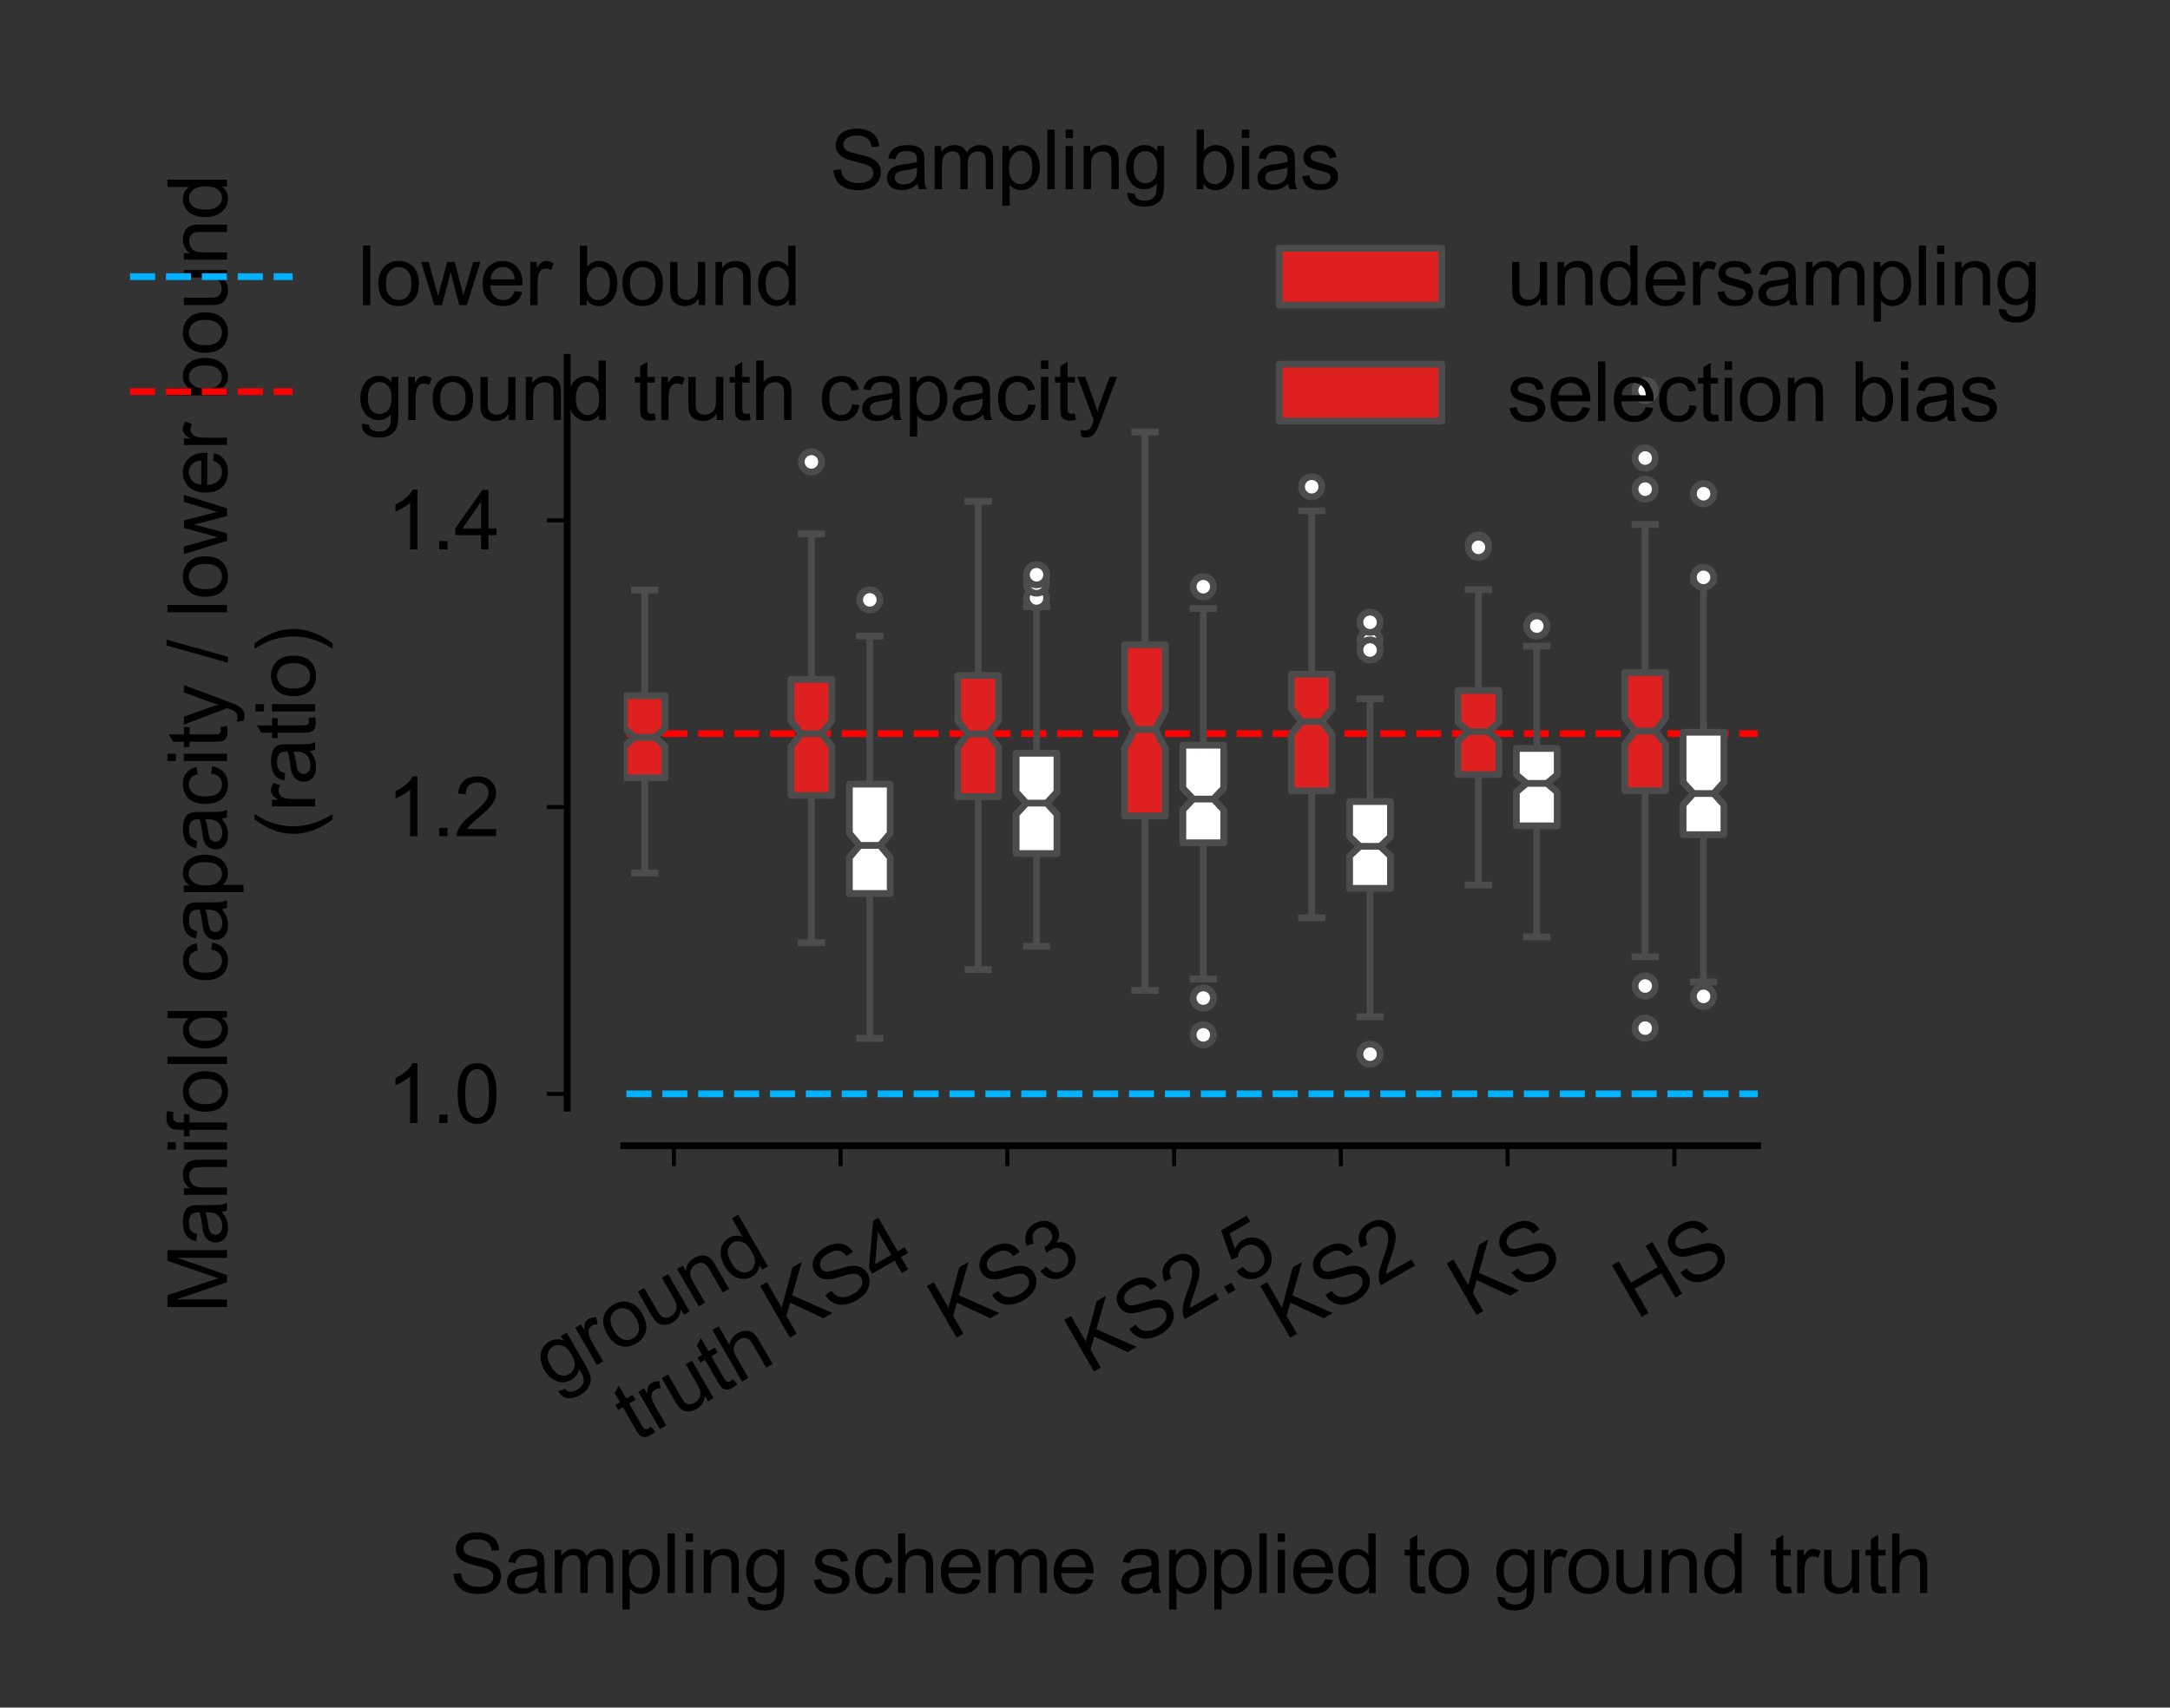 <?xml version="1.0" encoding="utf-8" standalone="no"?>
<!DOCTYPE svg PUBLIC "-//W3C//DTD SVG 1.1//EN"
  "http://www.w3.org/Graphics/SVG/1.1/DTD/svg11.dtd">
<svg xmlns:xlink="http://www.w3.org/1999/xlink" width="160.183pt" height="126.068pt" viewBox="0 0 160.183 126.068" xmlns="http://www.w3.org/2000/svg" version="1.1">
 <rect x="0" y="0" width="160.183" height="126.068" fill="#333333" stroke="none"/>
 <defs>
  <style type="text/css">*{stroke-linejoin: round; stroke-linecap: butt}</style>
 </defs>
 <g id="figure_1">
  <g id="patch_1">
   <path d="M 0 126.068 
L 160.183 126.068 
L 160.183 0 
L 0 0 
L 0 126.068 
z
" style="fill: none"/>
  </g>
  <g id="axes_1">
   <g id="patch_2">
    <path d="M 46.05 81.816 
L 129.75 81.816 
L 129.75 26.376 
L 46.05 26.376 
L 46.05 81.816 
z
" style="fill: none"/>
   </g>
   <g id="patch_3">
    <path d="M 49.743 186.62 
L 49.743 186.62 
L 49.743 186.62 
L 49.743 186.62 
z
" clip-path="url(#pc1a96b3dc3)" style="fill: #df2020; stroke: #4c4c4c; stroke-width: 0.5; stroke-linejoin: miter"/>
   </g>
   <g id="patch_4">
    <path d="M 49.743 186.62 
L 49.743 186.62 
L 49.743 186.62 
L 49.743 186.62 
z
" clip-path="url(#pc1a96b3dc3)" style="fill: #ffffff; stroke: #4c4c4c; stroke-width: 0.5; stroke-linejoin: miter"/>
   </g>
   <g id="matplotlib.axis_1">
    <g id="xtick_1">
     <g id="line2d_1">
      <defs>
       <path id="mc72027b62c" d="M 0 0 
L 0 1.5 
" style="stroke: #000000; stroke-width: 0.3"/>
      </defs>
      <g>
       <use xlink:href="#mc72027b62c" x="49.743" y="84.588" style="stroke: #000000; stroke-width: 0.3"/>
      </g>
     </g>
     <g id="text_1">
      <!-- ground -->
      <g transform="translate(40.825 102.648) rotate(-30) scale(0.06 -0.06)">
       <defs>
        <path id="ArialMT-67" d="M 319 -275 
L 866 -356 
Q 900 -609 1056 -725 
Q 1266 -881 1628 -881 
Q 2019 -881 2231 -725 
Q 2444 -569 2519 -288 
Q 2563 -116 2559 434 
Q 2191 0 1641 0 
Q 956 0 581 494 
Q 206 988 206 1678 
Q 206 2153 378 2554 
Q 550 2956 876 3175 
Q 1203 3394 1644 3394 
Q 2231 3394 2613 2919 
L 2613 3319 
L 3131 3319 
L 3131 450 
Q 3131 -325 2973 -648 
Q 2816 -972 2473 -1159 
Q 2131 -1347 1631 -1347 
Q 1038 -1347 672 -1080 
Q 306 -813 319 -275 
z
M 784 1719 
Q 784 1066 1043 766 
Q 1303 466 1694 466 
Q 2081 466 2343 764 
Q 2606 1063 2606 1700 
Q 2606 2309 2336 2618 
Q 2066 2928 1684 2928 
Q 1309 2928 1046 2623 
Q 784 2319 784 1719 
z
" transform="scale(0.016)"/>
        <path id="ArialMT-72" d="M 416 0 
L 416 3319 
L 922 3319 
L 922 2816 
Q 1116 3169 1280 3281 
Q 1444 3394 1641 3394 
Q 1925 3394 2219 3213 
L 2025 2691 
Q 1819 2813 1613 2813 
Q 1428 2813 1281 2702 
Q 1134 2591 1072 2394 
Q 978 2094 978 1738 
L 978 0 
L 416 0 
z
" transform="scale(0.016)"/>
        <path id="ArialMT-6f" d="M 213 1659 
Q 213 2581 725 3025 
Q 1153 3394 1769 3394 
Q 2453 3394 2887 2945 
Q 3322 2497 3322 1706 
Q 3322 1066 3130 698 
Q 2938 331 2570 128 
Q 2203 -75 1769 -75 
Q 1072 -75 642 372 
Q 213 819 213 1659 
z
M 791 1659 
Q 791 1022 1069 705 
Q 1347 388 1769 388 
Q 2188 388 2466 706 
Q 2744 1025 2744 1678 
Q 2744 2294 2464 2611 
Q 2184 2928 1769 2928 
Q 1347 2928 1069 2612 
Q 791 2297 791 1659 
z
" transform="scale(0.016)"/>
        <path id="ArialMT-75" d="M 2597 0 
L 2597 488 
Q 2209 -75 1544 -75 
Q 1250 -75 995 37 
Q 741 150 617 320 
Q 494 491 444 738 
Q 409 903 409 1263 
L 409 3319 
L 972 3319 
L 972 1478 
Q 972 1038 1006 884 
Q 1059 663 1231 536 
Q 1403 409 1656 409 
Q 1909 409 2131 539 
Q 2353 669 2445 892 
Q 2538 1116 2538 1541 
L 2538 3319 
L 3100 3319 
L 3100 0 
L 2597 0 
z
" transform="scale(0.016)"/>
        <path id="ArialMT-6e" d="M 422 0 
L 422 3319 
L 928 3319 
L 928 2847 
Q 1294 3394 1984 3394 
Q 2284 3394 2536 3286 
Q 2788 3178 2913 3003 
Q 3038 2828 3088 2588 
Q 3119 2431 3119 2041 
L 3119 0 
L 2556 0 
L 2556 2019 
Q 2556 2363 2490 2533 
Q 2425 2703 2258 2804 
Q 2091 2906 1866 2906 
Q 1506 2906 1245 2678 
Q 984 2450 984 1813 
L 984 0 
L 422 0 
z
" transform="scale(0.016)"/>
        <path id="ArialMT-64" d="M 2575 0 
L 2575 419 
Q 2259 -75 1647 -75 
Q 1250 -75 917 144 
Q 584 363 401 755 
Q 219 1147 219 1656 
Q 219 2153 384 2558 
Q 550 2963 881 3178 
Q 1213 3394 1622 3394 
Q 1922 3394 2156 3267 
Q 2391 3141 2538 2938 
L 2538 4581 
L 3097 4581 
L 3097 0 
L 2575 0 
z
M 797 1656 
Q 797 1019 1065 703 
Q 1334 388 1700 388 
Q 2069 388 2326 689 
Q 2584 991 2584 1609 
Q 2584 2291 2321 2609 
Q 2059 2928 1675 2928 
Q 1300 2928 1048 2622 
Q 797 2316 797 1656 
z
" transform="scale(0.016)"/>
       </defs>
       <use xlink:href="#ArialMT-67"/>
       <use xlink:href="#ArialMT-72" x="55.615"/>
       <use xlink:href="#ArialMT-6f" x="88.916"/>
       <use xlink:href="#ArialMT-75" x="144.531"/>
       <use xlink:href="#ArialMT-6e" x="200.146"/>
       <use xlink:href="#ArialMT-64" x="255.762"/>
      </g>
      <!-- truth -->
      <g transform="translate(46.924 106.535) rotate(-30) scale(0.06 -0.06)">
       <defs>
        <path id="ArialMT-74" d="M 1650 503 
L 1731 6 
Q 1494 -44 1306 -44 
Q 1000 -44 831 53 
Q 663 150 594 308 
Q 525 466 525 972 
L 525 2881 
L 113 2881 
L 113 3319 
L 525 3319 
L 525 4141 
L 1084 4478 
L 1084 3319 
L 1650 3319 
L 1650 2881 
L 1084 2881 
L 1084 941 
Q 1084 700 1114 631 
Q 1144 563 1211 522 
Q 1278 481 1403 481 
Q 1497 481 1650 503 
z
" transform="scale(0.016)"/>
        <path id="ArialMT-68" d="M 422 0 
L 422 4581 
L 984 4581 
L 984 2938 
Q 1378 3394 1978 3394 
Q 2347 3394 2619 3248 
Q 2891 3103 3008 2847 
Q 3125 2591 3125 2103 
L 3125 0 
L 2563 0 
L 2563 2103 
Q 2563 2525 2380 2717 
Q 2197 2909 1863 2909 
Q 1613 2909 1392 2779 
Q 1172 2650 1078 2428 
Q 984 2206 984 1816 
L 984 0 
L 422 0 
z
" transform="scale(0.016)"/>
       </defs>
       <use xlink:href="#ArialMT-74"/>
       <use xlink:href="#ArialMT-72" x="27.783"/>
       <use xlink:href="#ArialMT-75" x="61.084"/>
       <use xlink:href="#ArialMT-74" x="116.699"/>
       <use xlink:href="#ArialMT-68" x="144.482"/>
      </g>
     </g>
    </g>
    <g id="xtick_2">
     <g id="line2d_2">
      <g>
       <use xlink:href="#mc72027b62c" x="62.051" y="84.588" style="stroke: #000000; stroke-width: 0.3"/>
      </g>
     </g>
     <g id="text_2">
      <!-- KS4 -->
      <g transform="translate(57.916 98.978) rotate(-30) scale(0.06 -0.06)">
       <defs>
        <path id="ArialMT-4b" d="M 469 0 
L 469 4581 
L 1075 4581 
L 1075 2309 
L 3350 4581 
L 4172 4581 
L 2250 2725 
L 4256 0 
L 3456 0 
L 1825 2319 
L 1075 1588 
L 1075 0 
L 469 0 
z
" transform="scale(0.016)"/>
        <path id="ArialMT-53" d="M 288 1472 
L 859 1522 
Q 900 1178 1048 958 
Q 1197 738 1509 602 
Q 1822 466 2213 466 
Q 2559 466 2825 569 
Q 3091 672 3220 851 
Q 3350 1031 3350 1244 
Q 3350 1459 3225 1620 
Q 3100 1781 2813 1891 
Q 2628 1963 1997 2114 
Q 1366 2266 1113 2400 
Q 784 2572 623 2826 
Q 463 3081 463 3397 
Q 463 3744 659 4045 
Q 856 4347 1234 4503 
Q 1613 4659 2075 4659 
Q 2584 4659 2973 4495 
Q 3363 4331 3572 4012 
Q 3781 3694 3797 3291 
L 3216 3247 
Q 3169 3681 2898 3903 
Q 2628 4125 2100 4125 
Q 1550 4125 1298 3923 
Q 1047 3722 1047 3438 
Q 1047 3191 1225 3031 
Q 1400 2872 2139 2705 
Q 2878 2538 3153 2413 
Q 3553 2228 3743 1945 
Q 3934 1663 3934 1294 
Q 3934 928 3725 604 
Q 3516 281 3123 101 
Q 2731 -78 2241 -78 
Q 1619 -78 1198 103 
Q 778 284 539 648 
Q 300 1013 288 1472 
z
" transform="scale(0.016)"/>
        <path id="ArialMT-34" d="M 2069 0 
L 2069 1097 
L 81 1097 
L 81 1613 
L 2172 4581 
L 2631 4581 
L 2631 1613 
L 3250 1613 
L 3250 1097 
L 2631 1097 
L 2631 0 
L 2069 0 
z
M 2069 1613 
L 2069 3678 
L 634 1613 
L 2069 1613 
z
" transform="scale(0.016)"/>
       </defs>
       <use xlink:href="#ArialMT-4b"/>
       <use xlink:href="#ArialMT-53" x="66.699"/>
       <use xlink:href="#ArialMT-34" x="133.398"/>
      </g>
     </g>
    </g>
    <g id="xtick_3">
     <g id="line2d_3">
      <g>
       <use xlink:href="#mc72027b62c" x="74.36" y="84.588" style="stroke: #000000; stroke-width: 0.3"/>
      </g>
     </g>
     <g id="text_3">
      <!-- KS3 -->
      <g transform="translate(70.225 98.978) rotate(-30) scale(0.06 -0.06)">
       <defs>
        <path id="ArialMT-33" d="M 269 1209 
L 831 1284 
Q 928 806 1161 595 
Q 1394 384 1728 384 
Q 2125 384 2398 659 
Q 2672 934 2672 1341 
Q 2672 1728 2419 1979 
Q 2166 2231 1775 2231 
Q 1616 2231 1378 2169 
L 1441 2663 
Q 1497 2656 1531 2656 
Q 1891 2656 2178 2843 
Q 2466 3031 2466 3422 
Q 2466 3731 2256 3934 
Q 2047 4138 1716 4138 
Q 1388 4138 1169 3931 
Q 950 3725 888 3313 
L 325 3413 
Q 428 3978 793 4289 
Q 1159 4600 1703 4600 
Q 2078 4600 2393 4439 
Q 2709 4278 2876 4000 
Q 3044 3722 3044 3409 
Q 3044 3113 2884 2869 
Q 2725 2625 2413 2481 
Q 2819 2388 3044 2092 
Q 3269 1797 3269 1353 
Q 3269 753 2831 336 
Q 2394 -81 1725 -81 
Q 1122 -81 723 278 
Q 325 638 269 1209 
z
" transform="scale(0.016)"/>
       </defs>
       <use xlink:href="#ArialMT-4b"/>
       <use xlink:href="#ArialMT-53" x="66.699"/>
       <use xlink:href="#ArialMT-33" x="133.398"/>
      </g>
     </g>
    </g>
    <g id="xtick_4">
     <g id="line2d_4">
      <g>
       <use xlink:href="#mc72027b62c" x="86.669" y="84.588" style="stroke: #000000; stroke-width: 0.3"/>
      </g>
     </g>
     <g id="text_4">
      <!-- KS2.5 -->
      <g transform="translate(80.367 101.479) rotate(-30) scale(0.06 -0.06)">
       <defs>
        <path id="ArialMT-32" d="M 3222 541 
L 3222 0 
L 194 0 
Q 188 203 259 391 
Q 375 700 629 1000 
Q 884 1300 1366 1694 
Q 2113 2306 2375 2664 
Q 2638 3022 2638 3341 
Q 2638 3675 2398 3904 
Q 2159 4134 1775 4134 
Q 1369 4134 1125 3890 
Q 881 3647 878 3216 
L 300 3275 
Q 359 3922 746 4261 
Q 1134 4600 1788 4600 
Q 2447 4600 2831 4234 
Q 3216 3869 3216 3328 
Q 3216 3053 3103 2787 
Q 2991 2522 2730 2228 
Q 2469 1934 1863 1422 
Q 1356 997 1212 845 
Q 1069 694 975 541 
L 3222 541 
z
" transform="scale(0.016)"/>
        <path id="ArialMT-2e" d="M 581 0 
L 581 641 
L 1222 641 
L 1222 0 
L 581 0 
z
" transform="scale(0.016)"/>
        <path id="ArialMT-35" d="M 266 1200 
L 856 1250 
Q 922 819 1161 601 
Q 1400 384 1738 384 
Q 2144 384 2425 690 
Q 2706 997 2706 1503 
Q 2706 1984 2436 2262 
Q 2166 2541 1728 2541 
Q 1456 2541 1237 2417 
Q 1019 2294 894 2097 
L 366 2166 
L 809 4519 
L 3088 4519 
L 3088 3981 
L 1259 3981 
L 1013 2750 
Q 1425 3038 1878 3038 
Q 2478 3038 2890 2622 
Q 3303 2206 3303 1553 
Q 3303 931 2941 478 
Q 2500 -78 1738 -78 
Q 1113 -78 717 272 
Q 322 622 266 1200 
z
" transform="scale(0.016)"/>
       </defs>
       <use xlink:href="#ArialMT-4b"/>
       <use xlink:href="#ArialMT-53" x="66.699"/>
       <use xlink:href="#ArialMT-32" x="133.398"/>
       <use xlink:href="#ArialMT-2e" x="189.014"/>
       <use xlink:href="#ArialMT-35" x="216.797"/>
      </g>
     </g>
    </g>
    <g id="xtick_5">
     <g id="line2d_5">
      <g>
       <use xlink:href="#mc72027b62c" x="98.978" y="84.588" style="stroke: #000000; stroke-width: 0.3"/>
      </g>
     </g>
     <g id="text_5">
      <!-- KS2 -->
      <g transform="translate(94.843 98.978) rotate(-30) scale(0.06 -0.06)">
       <use xlink:href="#ArialMT-4b"/>
       <use xlink:href="#ArialMT-53" x="66.699"/>
       <use xlink:href="#ArialMT-32" x="133.398"/>
      </g>
     </g>
    </g>
    <g id="xtick_6">
     <g id="line2d_6">
      <g>
       <use xlink:href="#mc72027b62c" x="111.287" y="84.588" style="stroke: #000000; stroke-width: 0.3"/>
      </g>
     </g>
     <g id="text_6">
      <!-- KS -->
      <g transform="translate(108.596 97.309) rotate(-30) scale(0.06 -0.06)">
       <use xlink:href="#ArialMT-4b"/>
       <use xlink:href="#ArialMT-53" x="66.699"/>
      </g>
     </g>
    </g>
    <g id="xtick_7">
     <g id="line2d_7">
      <g>
       <use xlink:href="#mc72027b62c" x="123.596" y="84.588" style="stroke: #000000; stroke-width: 0.3"/>
      </g>
     </g>
     <g id="text_7">
      <!-- HS -->
      <g transform="translate(120.762 97.475) rotate(-30) scale(0.06 -0.06)">
       <defs>
        <path id="ArialMT-48" d="M 513 0 
L 513 4581 
L 1119 4581 
L 1119 2700 
L 3500 2700 
L 3500 4581 
L 4106 4581 
L 4106 0 
L 3500 0 
L 3500 2159 
L 1119 2159 
L 1119 0 
L 513 0 
z
" transform="scale(0.016)"/>
       </defs>
       <use xlink:href="#ArialMT-48"/>
       <use xlink:href="#ArialMT-53" x="72.217"/>
      </g>
     </g>
    </g>
    <g id="text_8">
     <!-- Sampling scheme applied to ground truth -->
     <g transform="translate(33.204 117.605) scale(0.06 -0.06)">
      <defs>
       <path id="ArialMT-61" d="M 2588 409 
Q 2275 144 1986 34 
Q 1697 -75 1366 -75 
Q 819 -75 525 192 
Q 231 459 231 875 
Q 231 1119 342 1320 
Q 453 1522 633 1644 
Q 813 1766 1038 1828 
Q 1203 1872 1538 1913 
Q 2219 1994 2541 2106 
Q 2544 2222 2544 2253 
Q 2544 2597 2384 2738 
Q 2169 2928 1744 2928 
Q 1347 2928 1158 2789 
Q 969 2650 878 2297 
L 328 2372 
Q 403 2725 575 2942 
Q 747 3159 1072 3276 
Q 1397 3394 1825 3394 
Q 2250 3394 2515 3294 
Q 2781 3194 2906 3042 
Q 3031 2891 3081 2659 
Q 3109 2516 3109 2141 
L 3109 1391 
Q 3109 606 3145 398 
Q 3181 191 3288 0 
L 2700 0 
Q 2613 175 2588 409 
z
M 2541 1666 
Q 2234 1541 1622 1453 
Q 1275 1403 1131 1340 
Q 988 1278 909 1158 
Q 831 1038 831 891 
Q 831 666 1001 516 
Q 1172 366 1500 366 
Q 1825 366 2078 508 
Q 2331 650 2450 897 
Q 2541 1088 2541 1459 
L 2541 1666 
z
" transform="scale(0.016)"/>
       <path id="ArialMT-6d" d="M 422 0 
L 422 3319 
L 925 3319 
L 925 2853 
Q 1081 3097 1340 3245 
Q 1600 3394 1931 3394 
Q 2300 3394 2536 3241 
Q 2772 3088 2869 2813 
Q 3263 3394 3894 3394 
Q 4388 3394 4653 3120 
Q 4919 2847 4919 2278 
L 4919 0 
L 4359 0 
L 4359 2091 
Q 4359 2428 4304 2576 
Q 4250 2725 4106 2815 
Q 3963 2906 3769 2906 
Q 3419 2906 3187 2673 
Q 2956 2441 2956 1928 
L 2956 0 
L 2394 0 
L 2394 2156 
Q 2394 2531 2256 2718 
Q 2119 2906 1806 2906 
Q 1569 2906 1367 2781 
Q 1166 2656 1075 2415 
Q 984 2175 984 1722 
L 984 0 
L 422 0 
z
" transform="scale(0.016)"/>
       <path id="ArialMT-70" d="M 422 -1272 
L 422 3319 
L 934 3319 
L 934 2888 
Q 1116 3141 1344 3267 
Q 1572 3394 1897 3394 
Q 2322 3394 2647 3175 
Q 2972 2956 3137 2557 
Q 3303 2159 3303 1684 
Q 3303 1175 3120 767 
Q 2938 359 2589 142 
Q 2241 -75 1856 -75 
Q 1575 -75 1351 44 
Q 1128 163 984 344 
L 984 -1272 
L 422 -1272 
z
M 931 1641 
Q 931 1000 1190 694 
Q 1450 388 1819 388 
Q 2194 388 2461 705 
Q 2728 1022 2728 1688 
Q 2728 2322 2467 2637 
Q 2206 2953 1844 2953 
Q 1484 2953 1207 2617 
Q 931 2281 931 1641 
z
" transform="scale(0.016)"/>
       <path id="ArialMT-6c" d="M 409 0 
L 409 4581 
L 972 4581 
L 972 0 
L 409 0 
z
" transform="scale(0.016)"/>
       <path id="ArialMT-69" d="M 425 3934 
L 425 4581 
L 988 4581 
L 988 3934 
L 425 3934 
z
M 425 0 
L 425 3319 
L 988 3319 
L 988 0 
L 425 0 
z
" transform="scale(0.016)"/>
       <path id="ArialMT-20" transform="scale(0.016)"/>
       <path id="ArialMT-73" d="M 197 991 
L 753 1078 
Q 800 744 1014 566 
Q 1228 388 1613 388 
Q 2000 388 2187 545 
Q 2375 703 2375 916 
Q 2375 1106 2209 1216 
Q 2094 1291 1634 1406 
Q 1016 1563 777 1677 
Q 538 1791 414 1992 
Q 291 2194 291 2438 
Q 291 2659 392 2848 
Q 494 3038 669 3163 
Q 800 3259 1026 3326 
Q 1253 3394 1513 3394 
Q 1903 3394 2198 3281 
Q 2494 3169 2634 2976 
Q 2775 2784 2828 2463 
L 2278 2388 
Q 2241 2644 2061 2787 
Q 1881 2931 1553 2931 
Q 1166 2931 1000 2803 
Q 834 2675 834 2503 
Q 834 2394 903 2306 
Q 972 2216 1119 2156 
Q 1203 2125 1616 2013 
Q 2213 1853 2448 1751 
Q 2684 1650 2818 1456 
Q 2953 1263 2953 975 
Q 2953 694 2789 445 
Q 2625 197 2315 61 
Q 2006 -75 1616 -75 
Q 969 -75 630 194 
Q 291 463 197 991 
z
" transform="scale(0.016)"/>
       <path id="ArialMT-63" d="M 2588 1216 
L 3141 1144 
Q 3050 572 2676 248 
Q 2303 -75 1759 -75 
Q 1078 -75 664 370 
Q 250 816 250 1647 
Q 250 2184 428 2587 
Q 606 2991 970 3192 
Q 1334 3394 1763 3394 
Q 2303 3394 2647 3120 
Q 2991 2847 3088 2344 
L 2541 2259 
Q 2463 2594 2264 2762 
Q 2066 2931 1784 2931 
Q 1359 2931 1093 2626 
Q 828 2322 828 1663 
Q 828 994 1084 691 
Q 1341 388 1753 388 
Q 2084 388 2306 591 
Q 2528 794 2588 1216 
z
" transform="scale(0.016)"/>
       <path id="ArialMT-65" d="M 2694 1069 
L 3275 997 
Q 3138 488 2766 206 
Q 2394 -75 1816 -75 
Q 1088 -75 661 373 
Q 234 822 234 1631 
Q 234 2469 665 2931 
Q 1097 3394 1784 3394 
Q 2450 3394 2872 2941 
Q 3294 2488 3294 1666 
Q 3294 1616 3291 1516 
L 816 1516 
Q 847 969 1125 678 
Q 1403 388 1819 388 
Q 2128 388 2347 550 
Q 2566 713 2694 1069 
z
M 847 1978 
L 2700 1978 
Q 2663 2397 2488 2606 
Q 2219 2931 1791 2931 
Q 1403 2931 1139 2672 
Q 875 2413 847 1978 
z
" transform="scale(0.016)"/>
      </defs>
      <use xlink:href="#ArialMT-53"/>
      <use xlink:href="#ArialMT-61" x="66.699"/>
      <use xlink:href="#ArialMT-6d" x="122.314"/>
      <use xlink:href="#ArialMT-70" x="205.615"/>
      <use xlink:href="#ArialMT-6c" x="261.23"/>
      <use xlink:href="#ArialMT-69" x="283.447"/>
      <use xlink:href="#ArialMT-6e" x="305.664"/>
      <use xlink:href="#ArialMT-67" x="361.279"/>
      <use xlink:href="#ArialMT-20" x="416.895"/>
      <use xlink:href="#ArialMT-73" x="444.678"/>
      <use xlink:href="#ArialMT-63" x="494.678"/>
      <use xlink:href="#ArialMT-68" x="544.678"/>
      <use xlink:href="#ArialMT-65" x="600.293"/>
      <use xlink:href="#ArialMT-6d" x="655.908"/>
      <use xlink:href="#ArialMT-65" x="739.209"/>
      <use xlink:href="#ArialMT-20" x="794.824"/>
      <use xlink:href="#ArialMT-61" x="822.607"/>
      <use xlink:href="#ArialMT-70" x="878.223"/>
      <use xlink:href="#ArialMT-70" x="933.838"/>
      <use xlink:href="#ArialMT-6c" x="989.453"/>
      <use xlink:href="#ArialMT-69" x="1011.67"/>
      <use xlink:href="#ArialMT-65" x="1033.887"/>
      <use xlink:href="#ArialMT-64" x="1089.502"/>
      <use xlink:href="#ArialMT-20" x="1145.117"/>
      <use xlink:href="#ArialMT-74" x="1172.9"/>
      <use xlink:href="#ArialMT-6f" x="1200.684"/>
      <use xlink:href="#ArialMT-20" x="1256.299"/>
      <use xlink:href="#ArialMT-67" x="1284.082"/>
      <use xlink:href="#ArialMT-72" x="1339.697"/>
      <use xlink:href="#ArialMT-6f" x="1372.998"/>
      <use xlink:href="#ArialMT-75" x="1428.613"/>
      <use xlink:href="#ArialMT-6e" x="1484.229"/>
      <use xlink:href="#ArialMT-64" x="1539.844"/>
      <use xlink:href="#ArialMT-20" x="1595.459"/>
      <use xlink:href="#ArialMT-74" x="1623.242"/>
      <use xlink:href="#ArialMT-72" x="1651.025"/>
      <use xlink:href="#ArialMT-75" x="1684.326"/>
      <use xlink:href="#ArialMT-74" x="1739.941"/>
      <use xlink:href="#ArialMT-68" x="1767.725"/>
     </g>
    </g>
   </g>
   <g id="matplotlib.axis_2">
    <g id="ytick_1">
     <g id="line2d_8">
      <defs>
       <path id="m80d4f3a725" d="M 0 0 
L -1.5 0 
" style="stroke: #000000; stroke-width: 0.3"/>
      </defs>
      <g>
       <use xlink:href="#m80d4f3a725" x="41.865" y="80.757" style="stroke: #000000; stroke-width: 0.3"/>
      </g>
     </g>
     <g id="text_9">
      <!-- 1.0 -->
      <g transform="translate(28.525 82.905) scale(0.06 -0.06)">
       <defs>
        <path id="ArialMT-31" d="M 2384 0 
L 1822 0 
L 1822 3584 
Q 1619 3391 1289 3197 
Q 959 3003 697 2906 
L 697 3450 
Q 1169 3672 1522 3987 
Q 1875 4303 2022 4600 
L 2384 4600 
L 2384 0 
z
" transform="scale(0.016)"/>
        <path id="ArialMT-30" d="M 266 2259 
Q 266 3072 433 3567 
Q 600 4063 929 4331 
Q 1259 4600 1759 4600 
Q 2128 4600 2406 4451 
Q 2684 4303 2865 4023 
Q 3047 3744 3150 3342 
Q 3253 2941 3253 2259 
Q 3253 1453 3087 958 
Q 2922 463 2592 192 
Q 2263 -78 1759 -78 
Q 1097 -78 719 397 
Q 266 969 266 2259 
z
M 844 2259 
Q 844 1131 1108 757 
Q 1372 384 1759 384 
Q 2147 384 2411 759 
Q 2675 1134 2675 2259 
Q 2675 3391 2411 3762 
Q 2147 4134 1753 4134 
Q 1366 4134 1134 3806 
Q 844 3388 844 2259 
z
" transform="scale(0.016)"/>
       </defs>
       <use xlink:href="#ArialMT-31"/>
       <use xlink:href="#ArialMT-2e" x="55.615"/>
       <use xlink:href="#ArialMT-30" x="83.398"/>
      </g>
     </g>
    </g>
    <g id="ytick_2">
     <g id="line2d_9">
      <g>
       <use xlink:href="#m80d4f3a725" x="41.865" y="59.585" style="stroke: #000000; stroke-width: 0.3"/>
      </g>
     </g>
     <g id="text_10">
      <!-- 1.2 -->
      <g transform="translate(28.525 61.732) scale(0.06 -0.06)">
       <use xlink:href="#ArialMT-31"/>
       <use xlink:href="#ArialMT-2e" x="55.615"/>
       <use xlink:href="#ArialMT-32" x="83.398"/>
      </g>
     </g>
    </g>
    <g id="ytick_3">
     <g id="line2d_10">
      <g>
       <use xlink:href="#m80d4f3a725" x="41.865" y="38.412" style="stroke: #000000; stroke-width: 0.3"/>
      </g>
     </g>
     <g id="text_11">
      <!-- 1.4 -->
      <g transform="translate(28.525 40.56) scale(0.06 -0.06)">
       <use xlink:href="#ArialMT-31"/>
       <use xlink:href="#ArialMT-2e" x="55.615"/>
       <use xlink:href="#ArialMT-34" x="83.398"/>
      </g>
     </g>
    </g>
    <g id="text_12">
     <!-- Manifold capacity / lower bound  -->
     <g transform="translate(16.758 96.95) rotate(-90) scale(0.06 -0.06)">
      <defs>
       <path id="ArialMT-4d" d="M 475 0 
L 475 4581 
L 1388 4581 
L 2472 1338 
Q 2622 884 2691 659 
Q 2769 909 2934 1394 
L 4031 4581 
L 4847 4581 
L 4847 0 
L 4263 0 
L 4263 3834 
L 2931 0 
L 2384 0 
L 1059 3900 
L 1059 0 
L 475 0 
z
" transform="scale(0.016)"/>
       <path id="ArialMT-66" d="M 556 0 
L 556 2881 
L 59 2881 
L 59 3319 
L 556 3319 
L 556 3672 
Q 556 4006 616 4169 
Q 697 4388 901 4523 
Q 1106 4659 1475 4659 
Q 1713 4659 2000 4603 
L 1916 4113 
Q 1741 4144 1584 4144 
Q 1328 4144 1222 4034 
Q 1116 3925 1116 3625 
L 1116 3319 
L 1763 3319 
L 1763 2881 
L 1116 2881 
L 1116 0 
L 556 0 
z
" transform="scale(0.016)"/>
       <path id="ArialMT-79" d="M 397 -1278 
L 334 -750 
Q 519 -800 656 -800 
Q 844 -800 956 -737 
Q 1069 -675 1141 -563 
Q 1194 -478 1313 -144 
Q 1328 -97 1363 -6 
L 103 3319 
L 709 3319 
L 1400 1397 
Q 1534 1031 1641 628 
Q 1738 1016 1872 1384 
L 2581 3319 
L 3144 3319 
L 1881 -56 
Q 1678 -603 1566 -809 
Q 1416 -1088 1222 -1217 
Q 1028 -1347 759 -1347 
Q 597 -1347 397 -1278 
z
" transform="scale(0.016)"/>
       <path id="ArialMT-2f" d="M 0 -78 
L 1328 4659 
L 1778 4659 
L 453 -78 
L 0 -78 
z
" transform="scale(0.016)"/>
       <path id="ArialMT-77" d="M 1034 0 
L 19 3319 
L 600 3319 
L 1128 1403 
L 1325 691 
Q 1338 744 1497 1375 
L 2025 3319 
L 2603 3319 
L 3100 1394 
L 3266 759 
L 3456 1400 
L 4025 3319 
L 4572 3319 
L 3534 0 
L 2950 0 
L 2422 1988 
L 2294 2553 
L 1622 0 
L 1034 0 
z
" transform="scale(0.016)"/>
       <path id="ArialMT-62" d="M 941 0 
L 419 0 
L 419 4581 
L 981 4581 
L 981 2947 
Q 1338 3394 1891 3394 
Q 2197 3394 2470 3270 
Q 2744 3147 2920 2923 
Q 3097 2700 3197 2384 
Q 3297 2069 3297 1709 
Q 3297 856 2875 390 
Q 2453 -75 1863 -75 
Q 1275 -75 941 416 
L 941 0 
z
M 934 1684 
Q 934 1088 1097 822 
Q 1363 388 1816 388 
Q 2184 388 2453 708 
Q 2722 1028 2722 1663 
Q 2722 2313 2464 2622 
Q 2206 2931 1841 2931 
Q 1472 2931 1203 2611 
Q 934 2291 934 1684 
z
" transform="scale(0.016)"/>
      </defs>
      <use xlink:href="#ArialMT-4d"/>
      <use xlink:href="#ArialMT-61" x="83.301"/>
      <use xlink:href="#ArialMT-6e" x="138.916"/>
      <use xlink:href="#ArialMT-69" x="194.531"/>
      <use xlink:href="#ArialMT-66" x="216.748"/>
      <use xlink:href="#ArialMT-6f" x="244.531"/>
      <use xlink:href="#ArialMT-6c" x="300.146"/>
      <use xlink:href="#ArialMT-64" x="322.363"/>
      <use xlink:href="#ArialMT-20" x="377.979"/>
      <use xlink:href="#ArialMT-63" x="405.762"/>
      <use xlink:href="#ArialMT-61" x="455.762"/>
      <use xlink:href="#ArialMT-70" x="511.377"/>
      <use xlink:href="#ArialMT-61" x="566.992"/>
      <use xlink:href="#ArialMT-63" x="622.607"/>
      <use xlink:href="#ArialMT-69" x="672.607"/>
      <use xlink:href="#ArialMT-74" x="694.824"/>
      <use xlink:href="#ArialMT-79" x="722.607"/>
      <use xlink:href="#ArialMT-20" x="772.607"/>
      <use xlink:href="#ArialMT-2f" x="800.391"/>
      <use xlink:href="#ArialMT-20" x="828.174"/>
      <use xlink:href="#ArialMT-6c" x="855.957"/>
      <use xlink:href="#ArialMT-6f" x="878.174"/>
      <use xlink:href="#ArialMT-77" x="933.789"/>
      <use xlink:href="#ArialMT-65" x="1006.006"/>
      <use xlink:href="#ArialMT-72" x="1061.621"/>
      <use xlink:href="#ArialMT-20" x="1094.922"/>
      <use xlink:href="#ArialMT-62" x="1122.705"/>
      <use xlink:href="#ArialMT-6f" x="1178.32"/>
      <use xlink:href="#ArialMT-75" x="1233.936"/>
      <use xlink:href="#ArialMT-6e" x="1289.551"/>
      <use xlink:href="#ArialMT-64" x="1345.166"/>
      <use xlink:href="#ArialMT-20" x="1400.781"/>
     </g>
     <!-- (ratio) -->
     <g transform="translate(23.262 61.929) rotate(-90) scale(0.06 -0.06)">
      <defs>
       <path id="ArialMT-28" d="M 1497 -1347 
Q 1031 -759 709 28 
Q 388 816 388 1659 
Q 388 2403 628 3084 
Q 909 3875 1497 4659 
L 1900 4659 
Q 1522 4009 1400 3731 
Q 1209 3300 1100 2831 
Q 966 2247 966 1656 
Q 966 153 1900 -1347 
L 1497 -1347 
z
" transform="scale(0.016)"/>
       <path id="ArialMT-29" d="M 791 -1347 
L 388 -1347 
Q 1322 153 1322 1656 
Q 1322 2244 1188 2822 
Q 1081 3291 891 3722 
Q 769 4003 388 4659 
L 791 4659 
Q 1378 3875 1659 3084 
Q 1900 2403 1900 1659 
Q 1900 816 1576 28 
Q 1253 -759 791 -1347 
z
" transform="scale(0.016)"/>
      </defs>
      <use xlink:href="#ArialMT-28"/>
      <use xlink:href="#ArialMT-72" x="33.301"/>
      <use xlink:href="#ArialMT-61" x="66.602"/>
      <use xlink:href="#ArialMT-74" x="122.217"/>
      <use xlink:href="#ArialMT-69" x="150"/>
      <use xlink:href="#ArialMT-6f" x="172.217"/>
      <use xlink:href="#ArialMT-29" x="227.832"/>
     </g>
    </g>
   </g>
   <g id="LineCollection_1">
    <path d="M 43.588 80.757 
L 129.75 80.757 
" clip-path="url(#pc1a96b3dc3)" style="fill: none; stroke-dasharray: 1.85,0.8; stroke-dashoffset: 0; stroke: #00b2ff; stroke-width: 0.5"/>
   </g>
   <g id="LineCollection_2">
    <path d="M 43.588 54.157 
L 129.75 54.157 
" clip-path="url(#pc1a96b3dc3)" style="fill: none; stroke-dasharray: 1.85,0.8; stroke-dashoffset: 0; stroke: #ff0000; stroke-width: 0.5"/>
   </g>
   <g id="patch_5">
    <path d="M 46.081 57.424 
L 49.096 57.424 
L 49.096 55.1 
L 48.343 54.428 
L 49.096 53.755 
L 49.096 51.365 
L 46.081 51.365 
L 46.081 53.755 
L 46.835 54.428 
L 46.081 55.1 
L 46.081 57.424 
z
" clip-path="url(#pc1a96b3dc3)" style="fill: #df2020; stroke: #4c4c4c; stroke-width: 0.5; stroke-linejoin: miter"/>
   </g>
   <g id="line2d_11">
    <path d="M 47.589 57.424 
L 47.589 64.453 
" clip-path="url(#pc1a96b3dc3)" style="fill: none; stroke: #4c4c4c; stroke-width: 0.5"/>
   </g>
   <g id="line2d_12">
    <path d="M 47.589 51.365 
L 47.589 43.557 
" clip-path="url(#pc1a96b3dc3)" style="fill: none; stroke: #4c4c4c; stroke-width: 0.5"/>
   </g>
   <g id="line2d_13">
    <path d="M 46.835 64.453 
L 48.343 64.453 
" clip-path="url(#pc1a96b3dc3)" style="fill: none; stroke: #4c4c4c; stroke-width: 0.5; stroke-linecap: square"/>
   </g>
   <g id="line2d_14">
    <path d="M 46.835 43.557 
L 48.343 43.557 
" clip-path="url(#pc1a96b3dc3)" style="fill: none; stroke: #4c4c4c; stroke-width: 0.5; stroke-linecap: square"/>
   </g>
   <g id="line2d_15"/>
   <g id="patch_6">
    <path d="M 58.39 58.726 
L 61.405 58.726 
L 61.405 55.112 
L 60.651 54.16 
L 61.405 53.209 
L 61.405 50.157 
L 58.39 50.157 
L 58.39 53.209 
L 59.144 54.16 
L 58.39 55.112 
L 58.39 58.726 
z
" clip-path="url(#pc1a96b3dc3)" style="fill: #df2020; stroke: #4c4c4c; stroke-width: 0.5; stroke-linejoin: miter"/>
   </g>
   <g id="line2d_16">
    <path d="M 59.897 58.726 
L 59.897 69.594 
" clip-path="url(#pc1a96b3dc3)" style="fill: none; stroke: #4c4c4c; stroke-width: 0.5"/>
   </g>
   <g id="line2d_17">
    <path d="M 59.897 50.157 
L 59.897 39.421 
" clip-path="url(#pc1a96b3dc3)" style="fill: none; stroke: #4c4c4c; stroke-width: 0.5"/>
   </g>
   <g id="line2d_18">
    <path d="M 59.144 69.594 
L 60.651 69.594 
" clip-path="url(#pc1a96b3dc3)" style="fill: none; stroke: #4c4c4c; stroke-width: 0.5; stroke-linecap: square"/>
   </g>
   <g id="line2d_19">
    <path d="M 59.144 39.421 
L 60.651 39.421 
" clip-path="url(#pc1a96b3dc3)" style="fill: none; stroke: #4c4c4c; stroke-width: 0.5; stroke-linecap: square"/>
   </g>
   <g id="line2d_20">
    <defs>
     <path id="m9ff44cba6a" d="M 0 0.75 
C 0.199 0.75 0.39 0.671 0.53 0.53 
C 0.671 0.39 0.75 0.199 0.75 0 
C 0.75 -0.199 0.671 -0.39 0.53 -0.53 
C 0.39 -0.671 0.199 -0.75 0 -0.75 
C -0.199 -0.75 -0.39 -0.671 -0.53 -0.53 
C -0.671 -0.39 -0.75 -0.199 -0.75 0 
C -0.75 0.199 -0.671 0.39 -0.53 0.53 
C -0.39 0.671 -0.199 0.75 0 0.75 
z
" style="stroke: #4c4c4c; stroke-width: 0.5"/>
    </defs>
    <g clip-path="url(#pc1a96b3dc3)">
     <use xlink:href="#m9ff44cba6a" x="59.897" y="34.1" style="fill: #ffffff; stroke: #4c4c4c; stroke-width: 0.5"/>
    </g>
   </g>
   <g id="patch_7">
    <path d="M 70.698 58.81 
L 73.714 58.81 
L 73.714 55.172 
L 72.96 54.179 
L 73.714 53.187 
L 73.714 49.868 
L 70.698 49.868 
L 70.698 53.187 
L 71.452 54.179 
L 70.698 55.172 
L 70.698 58.81 
z
" clip-path="url(#pc1a96b3dc3)" style="fill: #df2020; stroke: #4c4c4c; stroke-width: 0.5; stroke-linejoin: miter"/>
   </g>
   <g id="line2d_21">
    <path d="M 72.206 58.81 
L 72.206 71.576 
" clip-path="url(#pc1a96b3dc3)" style="fill: none; stroke: #4c4c4c; stroke-width: 0.5"/>
   </g>
   <g id="line2d_22">
    <path d="M 72.206 49.868 
L 72.206 37.009 
" clip-path="url(#pc1a96b3dc3)" style="fill: none; stroke: #4c4c4c; stroke-width: 0.5"/>
   </g>
   <g id="line2d_23">
    <path d="M 71.452 71.576 
L 72.96 71.576 
" clip-path="url(#pc1a96b3dc3)" style="fill: none; stroke: #4c4c4c; stroke-width: 0.5; stroke-linecap: square"/>
   </g>
   <g id="line2d_24">
    <path d="M 71.452 37.009 
L 72.96 37.009 
" clip-path="url(#pc1a96b3dc3)" style="fill: none; stroke: #4c4c4c; stroke-width: 0.5; stroke-linecap: square"/>
   </g>
   <g id="line2d_25"/>
   <g id="patch_8">
    <path d="M 83.007 60.24 
L 86.023 60.24 
L 86.023 55.253 
L 85.269 53.85 
L 86.023 52.447 
L 86.023 47.598 
L 83.007 47.598 
L 83.007 52.447 
L 83.761 53.85 
L 83.007 55.253 
L 83.007 60.24 
z
" clip-path="url(#pc1a96b3dc3)" style="fill: #df2020; stroke: #4c4c4c; stroke-width: 0.5; stroke-linejoin: miter"/>
   </g>
   <g id="line2d_26">
    <path d="M 84.515 60.24 
L 84.515 73.116 
" clip-path="url(#pc1a96b3dc3)" style="fill: none; stroke: #4c4c4c; stroke-width: 0.5"/>
   </g>
   <g id="line2d_27">
    <path d="M 84.515 47.598 
L 84.515 31.891 
" clip-path="url(#pc1a96b3dc3)" style="fill: none; stroke: #4c4c4c; stroke-width: 0.5"/>
   </g>
   <g id="line2d_28">
    <path d="M 83.761 73.116 
L 85.269 73.116 
" clip-path="url(#pc1a96b3dc3)" style="fill: none; stroke: #4c4c4c; stroke-width: 0.5; stroke-linecap: square"/>
   </g>
   <g id="line2d_29">
    <path d="M 83.761 31.891 
L 85.269 31.891 
" clip-path="url(#pc1a96b3dc3)" style="fill: none; stroke: #4c4c4c; stroke-width: 0.5; stroke-linecap: square"/>
   </g>
   <g id="line2d_30"/>
   <g id="patch_9">
    <path d="M 95.316 58.385 
L 98.332 58.385 
L 98.332 54.229 
L 97.578 53.274 
L 98.332 52.319 
L 98.332 49.78 
L 95.316 49.78 
L 95.316 52.319 
L 96.07 53.274 
L 95.316 54.229 
L 95.316 58.385 
z
" clip-path="url(#pc1a96b3dc3)" style="fill: #df2020; stroke: #4c4c4c; stroke-width: 0.5; stroke-linejoin: miter"/>
   </g>
   <g id="line2d_31">
    <path d="M 96.824 58.385 
L 96.824 67.757 
" clip-path="url(#pc1a96b3dc3)" style="fill: none; stroke: #4c4c4c; stroke-width: 0.5"/>
   </g>
   <g id="line2d_32">
    <path d="M 96.824 49.78 
L 96.824 37.714 
" clip-path="url(#pc1a96b3dc3)" style="fill: none; stroke: #4c4c4c; stroke-width: 0.5"/>
   </g>
   <g id="line2d_33">
    <path d="M 96.07 67.757 
L 97.578 67.757 
" clip-path="url(#pc1a96b3dc3)" style="fill: none; stroke: #4c4c4c; stroke-width: 0.5; stroke-linecap: square"/>
   </g>
   <g id="line2d_34">
    <path d="M 96.07 37.714 
L 97.578 37.714 
" clip-path="url(#pc1a96b3dc3)" style="fill: none; stroke: #4c4c4c; stroke-width: 0.5; stroke-linecap: square"/>
   </g>
   <g id="line2d_35">
    <g clip-path="url(#pc1a96b3dc3)">
     <use xlink:href="#m9ff44cba6a" x="96.824" y="35.932" style="fill: #ffffff; stroke: #4c4c4c; stroke-width: 0.5"/>
    </g>
   </g>
   <g id="patch_10">
    <path d="M 107.625 57.189 
L 110.641 57.189 
L 110.641 54.702 
L 109.887 54.012 
L 110.641 53.322 
L 110.641 50.973 
L 107.625 50.973 
L 107.625 53.322 
L 108.379 54.012 
L 107.625 54.702 
L 107.625 57.189 
z
" clip-path="url(#pc1a96b3dc3)" style="fill: #df2020; stroke: #4c4c4c; stroke-width: 0.5; stroke-linejoin: miter"/>
   </g>
   <g id="line2d_36">
    <path d="M 109.133 57.189 
L 109.133 65.336 
" clip-path="url(#pc1a96b3dc3)" style="fill: none; stroke: #4c4c4c; stroke-width: 0.5"/>
   </g>
   <g id="line2d_37">
    <path d="M 109.133 50.973 
L 109.133 43.533 
" clip-path="url(#pc1a96b3dc3)" style="fill: none; stroke: #4c4c4c; stroke-width: 0.5"/>
   </g>
   <g id="line2d_38">
    <path d="M 108.379 65.336 
L 109.887 65.336 
" clip-path="url(#pc1a96b3dc3)" style="fill: none; stroke: #4c4c4c; stroke-width: 0.5; stroke-linecap: square"/>
   </g>
   <g id="line2d_39">
    <path d="M 108.379 43.533 
L 109.887 43.533 
" clip-path="url(#pc1a96b3dc3)" style="fill: none; stroke: #4c4c4c; stroke-width: 0.5; stroke-linecap: square"/>
   </g>
   <g id="line2d_40">
    <g clip-path="url(#pc1a96b3dc3)">
     <use xlink:href="#m9ff44cba6a" x="109.133" y="40.242" style="fill: #ffffff; stroke: #4c4c4c; stroke-width: 0.5"/>
     <use xlink:href="#m9ff44cba6a" x="109.133" y="40.405" style="fill: #ffffff; stroke: #4c4c4c; stroke-width: 0.5"/>
    </g>
   </g>
   <g id="patch_11">
    <path d="M 119.934 58.368 
L 122.949 58.368 
L 122.949 54.944 
L 122.195 53.976 
L 122.949 53.008 
L 122.949 49.649 
L 119.934 49.649 
L 119.934 53.008 
L 120.688 53.976 
L 119.934 54.944 
L 119.934 58.368 
z
" clip-path="url(#pc1a96b3dc3)" style="fill: #df2020; stroke: #4c4c4c; stroke-width: 0.5; stroke-linejoin: miter"/>
   </g>
   <g id="line2d_41">
    <path d="M 121.442 58.368 
L 121.442 70.638 
" clip-path="url(#pc1a96b3dc3)" style="fill: none; stroke: #4c4c4c; stroke-width: 0.5"/>
   </g>
   <g id="line2d_42">
    <path d="M 121.442 49.649 
L 121.442 38.724 
" clip-path="url(#pc1a96b3dc3)" style="fill: none; stroke: #4c4c4c; stroke-width: 0.5"/>
   </g>
   <g id="line2d_43">
    <path d="M 120.688 70.638 
L 122.195 70.638 
" clip-path="url(#pc1a96b3dc3)" style="fill: none; stroke: #4c4c4c; stroke-width: 0.5; stroke-linecap: square"/>
   </g>
   <g id="line2d_44">
    <path d="M 120.688 38.724 
L 122.195 38.724 
" clip-path="url(#pc1a96b3dc3)" style="fill: none; stroke: #4c4c4c; stroke-width: 0.5; stroke-linecap: square"/>
   </g>
   <g id="line2d_45">
    <g clip-path="url(#pc1a96b3dc3)">
     <use xlink:href="#m9ff44cba6a" x="121.442" y="72.794" style="fill: #ffffff; stroke: #4c4c4c; stroke-width: 0.5"/>
     <use xlink:href="#m9ff44cba6a" x="121.442" y="75.903" style="fill: #ffffff; stroke: #4c4c4c; stroke-width: 0.5"/>
     <use xlink:href="#m9ff44cba6a" x="121.442" y="33.815" style="fill: #ffffff; stroke: #4c4c4c; stroke-width: 0.5"/>
     <use xlink:href="#m9ff44cba6a" x="121.442" y="36.11" style="fill: #ffffff; stroke: #4c4c4c; stroke-width: 0.5"/>
     <use xlink:href="#m9ff44cba6a" x="121.442" y="28.826" style="fill: #ffffff; stroke: #4c4c4c; stroke-width: 0.5"/>
    </g>
   </g>
   <g id="patch_12">
    <path d="M 62.698 65.963 
L 65.713 65.963 
L 65.713 63.309 
L 64.959 62.412 
L 65.713 61.516 
L 65.713 57.888 
L 62.698 57.888 
L 62.698 61.516 
L 63.452 62.412 
L 62.698 63.309 
L 62.698 65.963 
z
" clip-path="url(#pc1a96b3dc3)" style="fill: #ffffff; stroke: #4c4c4c; stroke-width: 0.5; stroke-linejoin: miter"/>
   </g>
   <g id="line2d_46">
    <path d="M 64.206 65.963 
L 64.206 76.658 
" clip-path="url(#pc1a96b3dc3)" style="fill: none; stroke: #4c4c4c; stroke-width: 0.5"/>
   </g>
   <g id="line2d_47">
    <path d="M 64.206 57.888 
L 64.206 46.958 
" clip-path="url(#pc1a96b3dc3)" style="fill: none; stroke: #4c4c4c; stroke-width: 0.5"/>
   </g>
   <g id="line2d_48">
    <path d="M 63.452 76.658 
L 64.959 76.658 
" clip-path="url(#pc1a96b3dc3)" style="fill: none; stroke: #4c4c4c; stroke-width: 0.5; stroke-linecap: square"/>
   </g>
   <g id="line2d_49">
    <path d="M 63.452 46.958 
L 64.959 46.958 
" clip-path="url(#pc1a96b3dc3)" style="fill: none; stroke: #4c4c4c; stroke-width: 0.5; stroke-linecap: square"/>
   </g>
   <g id="line2d_50">
    <g clip-path="url(#pc1a96b3dc3)">
     <use xlink:href="#m9ff44cba6a" x="64.206" y="44.287" style="fill: #ffffff; stroke: #4c4c4c; stroke-width: 0.5"/>
    </g>
   </g>
   <g id="patch_13">
    <path d="M 75.007 63.015 
L 78.022 63.015 
L 78.022 60.115 
L 77.268 59.293 
L 78.022 58.471 
L 78.022 55.609 
L 75.007 55.609 
L 75.007 58.471 
L 75.76 59.293 
L 75.007 60.115 
L 75.007 63.015 
z
" clip-path="url(#pc1a96b3dc3)" style="fill: #ffffff; stroke: #4c4c4c; stroke-width: 0.5; stroke-linejoin: miter"/>
   </g>
   <g id="line2d_51">
    <path d="M 76.514 63.015 
L 76.514 69.863 
" clip-path="url(#pc1a96b3dc3)" style="fill: none; stroke: #4c4c4c; stroke-width: 0.5"/>
   </g>
   <g id="line2d_52">
    <path d="M 76.514 55.609 
L 76.514 44.789 
" clip-path="url(#pc1a96b3dc3)" style="fill: none; stroke: #4c4c4c; stroke-width: 0.5"/>
   </g>
   <g id="line2d_53">
    <path d="M 75.76 69.863 
L 77.268 69.863 
" clip-path="url(#pc1a96b3dc3)" style="fill: none; stroke: #4c4c4c; stroke-width: 0.5; stroke-linecap: square"/>
   </g>
   <g id="line2d_54">
    <path d="M 75.76 44.789 
L 77.268 44.789 
" clip-path="url(#pc1a96b3dc3)" style="fill: none; stroke: #4c4c4c; stroke-width: 0.5; stroke-linecap: square"/>
   </g>
   <g id="line2d_55">
    <g clip-path="url(#pc1a96b3dc3)">
     <use xlink:href="#m9ff44cba6a" x="76.514" y="44.144" style="fill: #ffffff; stroke: #4c4c4c; stroke-width: 0.5"/>
     <use xlink:href="#m9ff44cba6a" x="76.514" y="43.048" style="fill: #ffffff; stroke: #4c4c4c; stroke-width: 0.5"/>
     <use xlink:href="#m9ff44cba6a" x="76.514" y="42.431" style="fill: #ffffff; stroke: #4c4c4c; stroke-width: 0.5"/>
    </g>
   </g>
   <g id="patch_14">
    <path d="M 87.315 62.221 
L 90.331 62.221 
L 90.331 59.791 
L 89.577 58.991 
L 90.331 58.191 
L 90.331 55.014 
L 87.315 55.014 
L 87.315 58.191 
L 88.069 58.991 
L 87.315 59.791 
L 87.315 62.221 
z
" clip-path="url(#pc1a96b3dc3)" style="fill: #ffffff; stroke: #4c4c4c; stroke-width: 0.5; stroke-linejoin: miter"/>
   </g>
   <g id="line2d_56">
    <path d="M 88.823 62.221 
L 88.823 72.282 
" clip-path="url(#pc1a96b3dc3)" style="fill: none; stroke: #4c4c4c; stroke-width: 0.5"/>
   </g>
   <g id="line2d_57">
    <path d="M 88.823 55.014 
L 88.823 44.921 
" clip-path="url(#pc1a96b3dc3)" style="fill: none; stroke: #4c4c4c; stroke-width: 0.5"/>
   </g>
   <g id="line2d_58">
    <path d="M 88.069 72.282 
L 89.577 72.282 
" clip-path="url(#pc1a96b3dc3)" style="fill: none; stroke: #4c4c4c; stroke-width: 0.5; stroke-linecap: square"/>
   </g>
   <g id="line2d_59">
    <path d="M 88.069 44.921 
L 89.577 44.921 
" clip-path="url(#pc1a96b3dc3)" style="fill: none; stroke: #4c4c4c; stroke-width: 0.5; stroke-linecap: square"/>
   </g>
   <g id="line2d_60">
    <g clip-path="url(#pc1a96b3dc3)">
     <use xlink:href="#m9ff44cba6a" x="88.823" y="76.401" style="fill: #ffffff; stroke: #4c4c4c; stroke-width: 0.5"/>
     <use xlink:href="#m9ff44cba6a" x="88.823" y="73.684" style="fill: #ffffff; stroke: #4c4c4c; stroke-width: 0.5"/>
     <use xlink:href="#m9ff44cba6a" x="88.823" y="43.315" style="fill: #ffffff; stroke: #4c4c4c; stroke-width: 0.5"/>
    </g>
   </g>
   <g id="patch_15">
    <path d="M 99.624 65.583 
L 102.64 65.583 
L 102.64 63.195 
L 101.886 62.483 
L 102.64 61.772 
L 102.64 59.176 
L 99.624 59.176 
L 99.624 61.772 
L 100.378 62.483 
L 99.624 63.195 
L 99.624 65.583 
z
" clip-path="url(#pc1a96b3dc3)" style="fill: #ffffff; stroke: #4c4c4c; stroke-width: 0.5; stroke-linejoin: miter"/>
   </g>
   <g id="line2d_61">
    <path d="M 101.132 65.583 
L 101.132 75.061 
" clip-path="url(#pc1a96b3dc3)" style="fill: none; stroke: #4c4c4c; stroke-width: 0.5"/>
   </g>
   <g id="line2d_62">
    <path d="M 101.132 59.176 
L 101.132 51.589 
" clip-path="url(#pc1a96b3dc3)" style="fill: none; stroke: #4c4c4c; stroke-width: 0.5"/>
   </g>
   <g id="line2d_63">
    <path d="M 100.378 75.061 
L 101.886 75.061 
" clip-path="url(#pc1a96b3dc3)" style="fill: none; stroke: #4c4c4c; stroke-width: 0.5; stroke-linecap: square"/>
   </g>
   <g id="line2d_64">
    <path d="M 100.378 51.589 
L 101.886 51.589 
" clip-path="url(#pc1a96b3dc3)" style="fill: none; stroke: #4c4c4c; stroke-width: 0.5; stroke-linecap: square"/>
   </g>
   <g id="line2d_65">
    <g clip-path="url(#pc1a96b3dc3)">
     <use xlink:href="#m9ff44cba6a" x="101.132" y="77.824" style="fill: #ffffff; stroke: #4c4c4c; stroke-width: 0.5"/>
     <use xlink:href="#m9ff44cba6a" x="101.132" y="47.285" style="fill: #ffffff; stroke: #4c4c4c; stroke-width: 0.5"/>
     <use xlink:href="#m9ff44cba6a" x="101.132" y="47.987" style="fill: #ffffff; stroke: #4c4c4c; stroke-width: 0.5"/>
     <use xlink:href="#m9ff44cba6a" x="101.132" y="45.939" style="fill: #ffffff; stroke: #4c4c4c; stroke-width: 0.5"/>
    </g>
   </g>
   <g id="patch_16">
    <path d="M 111.933 60.97 
L 114.949 60.97 
L 114.949 58.469 
L 114.195 57.835 
L 114.949 57.2 
L 114.949 55.255 
L 111.933 55.255 
L 111.933 57.2 
L 112.687 57.835 
L 111.933 58.469 
L 111.933 60.97 
z
" clip-path="url(#pc1a96b3dc3)" style="fill: #ffffff; stroke: #4c4c4c; stroke-width: 0.5; stroke-linejoin: miter"/>
   </g>
   <g id="line2d_66">
    <path d="M 113.441 60.97 
L 113.441 69.166 
" clip-path="url(#pc1a96b3dc3)" style="fill: none; stroke: #4c4c4c; stroke-width: 0.5"/>
   </g>
   <g id="line2d_67">
    <path d="M 113.441 55.255 
L 113.441 47.703 
" clip-path="url(#pc1a96b3dc3)" style="fill: none; stroke: #4c4c4c; stroke-width: 0.5"/>
   </g>
   <g id="line2d_68">
    <path d="M 112.687 69.166 
L 114.195 69.166 
" clip-path="url(#pc1a96b3dc3)" style="fill: none; stroke: #4c4c4c; stroke-width: 0.5; stroke-linecap: square"/>
   </g>
   <g id="line2d_69">
    <path d="M 112.687 47.703 
L 114.195 47.703 
" clip-path="url(#pc1a96b3dc3)" style="fill: none; stroke: #4c4c4c; stroke-width: 0.5; stroke-linecap: square"/>
   </g>
   <g id="line2d_70">
    <g clip-path="url(#pc1a96b3dc3)">
     <use xlink:href="#m9ff44cba6a" x="113.441" y="46.22" style="fill: #ffffff; stroke: #4c4c4c; stroke-width: 0.5"/>
    </g>
   </g>
   <g id="patch_17">
    <path d="M 124.242 61.618 
L 127.257 61.618 
L 127.257 59.422 
L 126.504 58.583 
L 127.257 57.743 
L 127.257 54.059 
L 124.242 54.059 
L 124.242 57.743 
L 124.996 58.583 
L 124.242 59.422 
L 124.242 61.618 
z
" clip-path="url(#pc1a96b3dc3)" style="fill: #ffffff; stroke: #4c4c4c; stroke-width: 0.5; stroke-linejoin: miter"/>
   </g>
   <g id="line2d_71">
    <path d="M 125.75 61.618 
L 125.75 72.487 
" clip-path="url(#pc1a96b3dc3)" style="fill: none; stroke: #4c4c4c; stroke-width: 0.5"/>
   </g>
   <g id="line2d_72">
    <path d="M 125.75 54.059 
L 125.75 42.848 
" clip-path="url(#pc1a96b3dc3)" style="fill: none; stroke: #4c4c4c; stroke-width: 0.5"/>
   </g>
   <g id="line2d_73">
    <path d="M 124.996 72.487 
L 126.504 72.487 
" clip-path="url(#pc1a96b3dc3)" style="fill: none; stroke: #4c4c4c; stroke-width: 0.5; stroke-linecap: square"/>
   </g>
   <g id="line2d_74">
    <path d="M 124.996 42.848 
L 126.504 42.848 
" clip-path="url(#pc1a96b3dc3)" style="fill: none; stroke: #4c4c4c; stroke-width: 0.5; stroke-linecap: square"/>
   </g>
   <g id="line2d_75">
    <g clip-path="url(#pc1a96b3dc3)">
     <use xlink:href="#m9ff44cba6a" x="125.75" y="73.562" style="fill: #ffffff; stroke: #4c4c4c; stroke-width: 0.5"/>
     <use xlink:href="#m9ff44cba6a" x="125.75" y="36.451" style="fill: #ffffff; stroke: #4c4c4c; stroke-width: 0.5"/>
     <use xlink:href="#m9ff44cba6a" x="125.75" y="42.624" style="fill: #ffffff; stroke: #4c4c4c; stroke-width: 0.5"/>
    </g>
   </g>
   <g id="line2d_76">
    <path d="M 46.835 54.428 
L 48.343 54.428 
" clip-path="url(#pc1a96b3dc3)" style="fill: none; stroke: #4c4c4c; stroke-width: 0.5"/>
   </g>
   <g id="line2d_77">
    <path d="M 59.144 54.16 
L 60.651 54.16 
" clip-path="url(#pc1a96b3dc3)" style="fill: none; stroke: #4c4c4c; stroke-width: 0.5"/>
   </g>
   <g id="line2d_78">
    <path d="M 71.452 54.179 
L 72.96 54.179 
" clip-path="url(#pc1a96b3dc3)" style="fill: none; stroke: #4c4c4c; stroke-width: 0.5"/>
   </g>
   <g id="line2d_79">
    <path d="M 83.761 53.85 
L 85.269 53.85 
" clip-path="url(#pc1a96b3dc3)" style="fill: none; stroke: #4c4c4c; stroke-width: 0.5"/>
   </g>
   <g id="line2d_80">
    <path d="M 96.07 53.274 
L 97.578 53.274 
" clip-path="url(#pc1a96b3dc3)" style="fill: none; stroke: #4c4c4c; stroke-width: 0.5"/>
   </g>
   <g id="line2d_81">
    <path d="M 108.379 54.012 
L 109.887 54.012 
" clip-path="url(#pc1a96b3dc3)" style="fill: none; stroke: #4c4c4c; stroke-width: 0.5"/>
   </g>
   <g id="line2d_82">
    <path d="M 120.688 53.976 
L 122.195 53.976 
" clip-path="url(#pc1a96b3dc3)" style="fill: none; stroke: #4c4c4c; stroke-width: 0.5"/>
   </g>
   <g id="line2d_83">
    <path d="M 63.452 62.412 
L 64.959 62.412 
" clip-path="url(#pc1a96b3dc3)" style="fill: none; stroke: #4c4c4c; stroke-width: 0.5"/>
   </g>
   <g id="line2d_84">
    <path d="M 75.76 59.293 
L 77.268 59.293 
" clip-path="url(#pc1a96b3dc3)" style="fill: none; stroke: #4c4c4c; stroke-width: 0.5"/>
   </g>
   <g id="line2d_85">
    <path d="M 88.069 58.991 
L 89.577 58.991 
" clip-path="url(#pc1a96b3dc3)" style="fill: none; stroke: #4c4c4c; stroke-width: 0.5"/>
   </g>
   <g id="line2d_86">
    <path d="M 100.378 62.483 
L 101.886 62.483 
" clip-path="url(#pc1a96b3dc3)" style="fill: none; stroke: #4c4c4c; stroke-width: 0.5"/>
   </g>
   <g id="line2d_87">
    <path d="M 112.687 57.835 
L 114.195 57.835 
" clip-path="url(#pc1a96b3dc3)" style="fill: none; stroke: #4c4c4c; stroke-width: 0.5"/>
   </g>
   <g id="line2d_88">
    <path d="M 124.996 58.583 
L 126.504 58.583 
" clip-path="url(#pc1a96b3dc3)" style="fill: none; stroke: #4c4c4c; stroke-width: 0.5"/>
   </g>
   <g id="patch_18">
    <path d="M 41.865 81.816 
L 41.865 26.376 
" style="fill: none; stroke: #000000; stroke-width: 0.5; stroke-linejoin: miter; stroke-linecap: square"/>
   </g>
   <g id="patch_19">
    <path d="M 46.05 84.588 
L 129.75 84.588 
" style="fill: none; stroke: #000000; stroke-width: 0.5; stroke-linejoin: miter; stroke-linecap: square"/>
   </g>
   <g id="legend_1">
    <g id="text_13">
     <!-- Sampling bias -->
     <g transform="translate(61.249 13.968) scale(0.06 -0.06)">
      <use xlink:href="#ArialMT-53"/>
      <use xlink:href="#ArialMT-61" x="66.699"/>
      <use xlink:href="#ArialMT-6d" x="122.314"/>
      <use xlink:href="#ArialMT-70" x="205.615"/>
      <use xlink:href="#ArialMT-6c" x="261.23"/>
      <use xlink:href="#ArialMT-69" x="283.447"/>
      <use xlink:href="#ArialMT-6e" x="305.664"/>
      <use xlink:href="#ArialMT-67" x="361.279"/>
      <use xlink:href="#ArialMT-20" x="416.895"/>
      <use xlink:href="#ArialMT-62" x="444.678"/>
      <use xlink:href="#ArialMT-69" x="500.293"/>
      <use xlink:href="#ArialMT-61" x="522.51"/>
      <use xlink:href="#ArialMT-73" x="578.125"/>
     </g>
    </g>
    <g id="line2d_89">
     <path d="M 9.6 20.425 
L 21.6 20.425 
" style="fill: none; stroke-dasharray: 1.85,0.8; stroke-dashoffset: 0; stroke: #00b2ff; stroke-width: 0.5"/>
    </g>
    <g id="text_14">
     <!-- lower bound -->
     <g transform="translate(26.4 22.525) scale(0.06 -0.06)">
      <use xlink:href="#ArialMT-6c"/>
      <use xlink:href="#ArialMT-6f" x="22.217"/>
      <use xlink:href="#ArialMT-77" x="77.832"/>
      <use xlink:href="#ArialMT-65" x="150.049"/>
      <use xlink:href="#ArialMT-72" x="205.664"/>
      <use xlink:href="#ArialMT-20" x="238.965"/>
      <use xlink:href="#ArialMT-62" x="266.748"/>
      <use xlink:href="#ArialMT-6f" x="322.363"/>
      <use xlink:href="#ArialMT-75" x="377.979"/>
      <use xlink:href="#ArialMT-6e" x="433.594"/>
      <use xlink:href="#ArialMT-64" x="489.209"/>
     </g>
    </g>
    <g id="line2d_90">
     <path d="M 9.6 28.913 
L 21.6 28.913 
" style="fill: none; stroke-dasharray: 1.85,0.8; stroke-dashoffset: 0; stroke: #ff0000; stroke-width: 0.5"/>
    </g>
    <g id="text_15">
     <!-- ground truth capacity -->
     <g transform="translate(26.4 31.012) scale(0.06 -0.06)">
      <use xlink:href="#ArialMT-67"/>
      <use xlink:href="#ArialMT-72" x="55.615"/>
      <use xlink:href="#ArialMT-6f" x="88.916"/>
      <use xlink:href="#ArialMT-75" x="144.531"/>
      <use xlink:href="#ArialMT-6e" x="200.146"/>
      <use xlink:href="#ArialMT-64" x="255.762"/>
      <use xlink:href="#ArialMT-20" x="311.377"/>
      <use xlink:href="#ArialMT-74" x="339.16"/>
      <use xlink:href="#ArialMT-72" x="366.943"/>
      <use xlink:href="#ArialMT-75" x="400.244"/>
      <use xlink:href="#ArialMT-74" x="455.859"/>
      <use xlink:href="#ArialMT-68" x="483.643"/>
      <use xlink:href="#ArialMT-20" x="539.258"/>
      <use xlink:href="#ArialMT-63" x="567.041"/>
      <use xlink:href="#ArialMT-61" x="617.041"/>
      <use xlink:href="#ArialMT-70" x="672.656"/>
      <use xlink:href="#ArialMT-61" x="728.271"/>
      <use xlink:href="#ArialMT-63" x="783.887"/>
      <use xlink:href="#ArialMT-69" x="833.887"/>
      <use xlink:href="#ArialMT-74" x="856.104"/>
      <use xlink:href="#ArialMT-79" x="883.887"/>
     </g>
    </g>
    <g id="patch_20">
     <path d="M 94.429 22.525 
L 106.429 22.525 
L 106.429 18.325 
L 94.429 18.325 
z
" style="fill: #df2020; stroke: #4c4c4c; stroke-width: 0.5; stroke-linejoin: miter"/>
    </g>
    <g id="text_16">
     <!-- undersampling -->
     <g transform="translate(111.229 22.525) scale(0.06 -0.06)">
      <use xlink:href="#ArialMT-75"/>
      <use xlink:href="#ArialMT-6e" x="55.615"/>
      <use xlink:href="#ArialMT-64" x="111.23"/>
      <use xlink:href="#ArialMT-65" x="166.846"/>
      <use xlink:href="#ArialMT-72" x="222.461"/>
      <use xlink:href="#ArialMT-73" x="255.762"/>
      <use xlink:href="#ArialMT-61" x="305.762"/>
      <use xlink:href="#ArialMT-6d" x="361.377"/>
      <use xlink:href="#ArialMT-70" x="444.678"/>
      <use xlink:href="#ArialMT-6c" x="500.293"/>
      <use xlink:href="#ArialMT-69" x="522.51"/>
      <use xlink:href="#ArialMT-6e" x="544.727"/>
      <use xlink:href="#ArialMT-67" x="600.342"/>
     </g>
    </g>
    <g id="patch_21">
     <path d="M 94.429 31.083 
L 106.429 31.083 
L 106.429 26.883 
L 94.429 26.883 
z
" style="fill: #df2020; stroke: #4c4c4c; stroke-width: 0.5; stroke-linejoin: miter"/>
    </g>
    <g id="text_17">
     <!-- selection bias -->
     <g transform="translate(111.229 31.083) scale(0.06 -0.06)">
      <use xlink:href="#ArialMT-73"/>
      <use xlink:href="#ArialMT-65" x="50"/>
      <use xlink:href="#ArialMT-6c" x="105.615"/>
      <use xlink:href="#ArialMT-65" x="127.832"/>
      <use xlink:href="#ArialMT-63" x="183.447"/>
      <use xlink:href="#ArialMT-74" x="233.447"/>
      <use xlink:href="#ArialMT-69" x="261.23"/>
      <use xlink:href="#ArialMT-6f" x="283.447"/>
      <use xlink:href="#ArialMT-6e" x="339.062"/>
      <use xlink:href="#ArialMT-20" x="394.678"/>
      <use xlink:href="#ArialMT-62" x="422.461"/>
      <use xlink:href="#ArialMT-69" x="478.076"/>
      <use xlink:href="#ArialMT-61" x="500.293"/>
      <use xlink:href="#ArialMT-73" x="555.908"/>
     </g>
    </g>
   </g>
  </g>
 </g>
 <defs>
  <clipPath id="pc1a96b3dc3">
   <rect x="46.05" y="26.376" width="83.7" height="55.44"/>
  </clipPath>
 </defs>
</svg>
